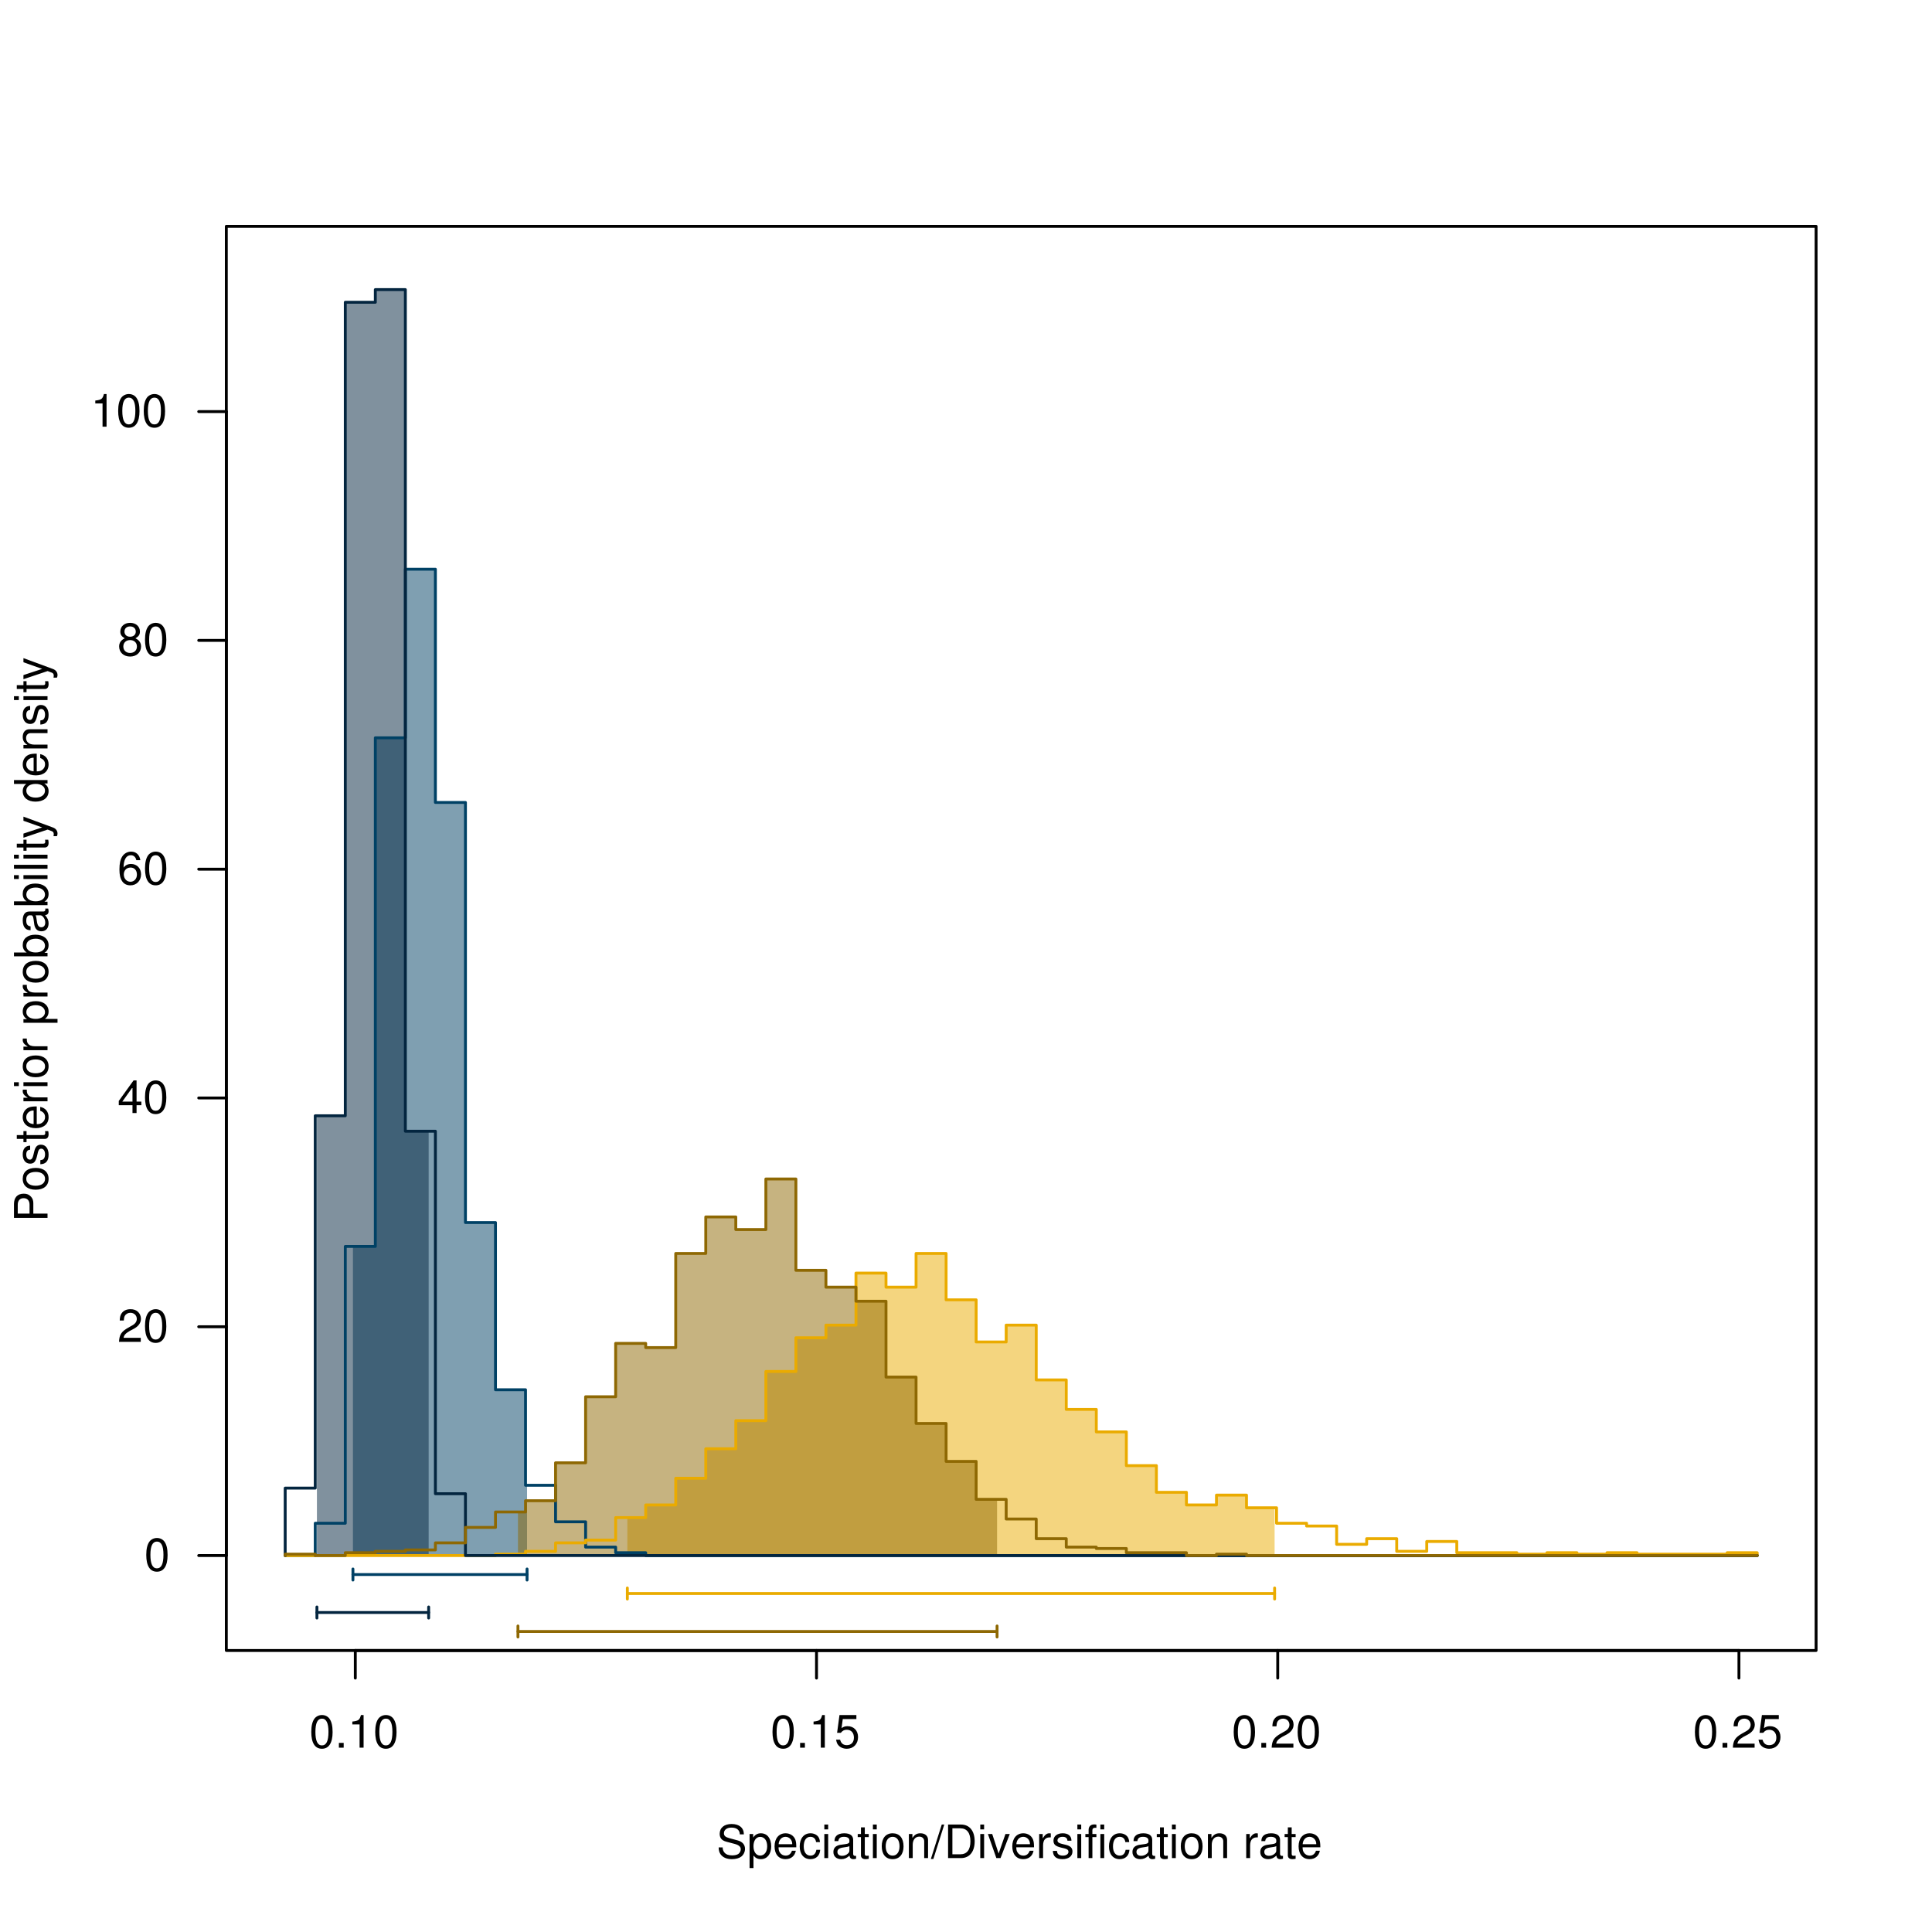 <?xml version="1.0" encoding="UTF-8"?>
<svg xmlns="http://www.w3.org/2000/svg" xmlns:xlink="http://www.w3.org/1999/xlink" width="504pt" height="504pt" viewBox="0 0 504 504" version="1.1">
<defs>
<g>
<symbol overflow="visible" id="glyph0-0">
<path style="stroke:none;" d=""/>
</symbol>
<symbol overflow="visible" id="glyph0-1">
<path style="stroke:none;" d="M 3.297 -8.516 C 2.516 -8.516 1.781 -8.156 1.344 -7.578 C 0.797 -6.828 0.516 -5.688 0.516 -4.109 C 0.516 -1.25 1.469 0.281 3.297 0.281 C 5.094 0.281 6.078 -1.25 6.078 -4.047 C 6.078 -5.703 5.812 -6.797 5.25 -7.578 C 4.812 -8.172 4.109 -8.516 3.297 -8.516 Z M 3.297 -7.578 C 4.438 -7.578 5 -6.422 5 -4.141 C 5 -1.734 4.453 -0.594 3.281 -0.594 C 2.156 -0.594 1.594 -1.781 1.594 -4.109 C 1.594 -6.438 2.156 -7.578 3.297 -7.578 Z "/>
</symbol>
<symbol overflow="visible" id="glyph0-2">
<path style="stroke:none;" d="M 2.297 -1.25 L 1.047 -1.25 L 1.047 0 L 2.297 0 Z "/>
</symbol>
<symbol overflow="visible" id="glyph0-3">
<path style="stroke:none;" d="M 3.109 -6.062 L 3.109 0 L 4.156 0 L 4.156 -8.516 L 3.469 -8.516 C 3.094 -7.203 2.859 -7.016 1.219 -6.812 L 1.219 -6.062 Z "/>
</symbol>
<symbol overflow="visible" id="glyph0-4">
<path style="stroke:none;" d="M 5.719 -8.516 L 1.312 -8.516 L 0.688 -3.875 L 1.656 -3.875 C 2.141 -4.469 2.562 -4.672 3.219 -4.672 C 4.359 -4.672 5.078 -3.891 5.078 -2.625 C 5.078 -1.406 4.375 -0.656 3.219 -0.656 C 2.297 -0.656 1.734 -1.125 1.469 -2.094 L 0.422 -2.094 C 0.562 -1.391 0.688 -1.062 0.938 -0.75 C 1.422 -0.094 2.281 0.281 3.234 0.281 C 4.953 0.281 6.156 -0.969 6.156 -2.766 C 6.156 -4.453 5.047 -5.609 3.406 -5.609 C 2.812 -5.609 2.328 -5.453 1.844 -5.094 L 2.172 -7.469 L 5.719 -7.469 Z "/>
</symbol>
<symbol overflow="visible" id="glyph0-5">
<path style="stroke:none;" d="M 6.078 -1.047 L 1.594 -1.047 C 1.703 -1.734 2.094 -2.188 3.125 -2.797 L 4.328 -3.438 C 5.516 -4.094 6.125 -4.969 6.125 -6.016 C 6.125 -6.719 5.844 -7.375 5.344 -7.844 C 4.844 -8.297 4.219 -8.516 3.406 -8.516 C 2.328 -8.516 1.531 -8.125 1.062 -7.406 C 0.75 -6.953 0.625 -6.422 0.594 -5.562 L 1.656 -5.562 C 1.688 -6.125 1.766 -6.484 1.906 -6.75 C 2.188 -7.266 2.734 -7.578 3.375 -7.578 C 4.328 -7.578 5.047 -6.906 5.047 -5.984 C 5.047 -5.312 4.656 -4.734 3.906 -4.312 L 2.797 -3.688 C 1.016 -2.672 0.5 -1.875 0.406 0 L 6.078 0 Z "/>
</symbol>
<symbol overflow="visible" id="glyph0-6">
<path style="stroke:none;" d="M 3.922 -2.047 L 3.922 0 L 4.984 0 L 4.984 -2.047 L 6.234 -2.047 L 6.234 -2.984 L 4.984 -2.984 L 4.984 -8.516 L 4.203 -8.516 L 0.344 -3.156 L 0.344 -2.047 Z M 3.922 -2.984 L 1.266 -2.984 L 3.922 -6.703 Z "/>
</symbol>
<symbol overflow="visible" id="glyph0-7">
<path style="stroke:none;" d="M 5.969 -6.281 C 5.766 -7.688 4.859 -8.516 3.562 -8.516 C 2.625 -8.516 1.781 -8.047 1.281 -7.297 C 0.75 -6.469 0.516 -5.422 0.516 -3.875 C 0.516 -2.453 0.734 -1.531 1.234 -0.781 C 1.688 -0.094 2.438 0.281 3.375 0.281 C 4.984 0.281 6.156 -0.922 6.156 -2.594 C 6.156 -4.172 5.078 -5.297 3.547 -5.297 C 2.719 -5.297 2.047 -4.969 1.594 -4.344 C 1.609 -6.422 2.281 -7.578 3.484 -7.578 C 4.234 -7.578 4.75 -7.109 4.922 -6.281 Z M 3.422 -4.359 C 4.438 -4.359 5.078 -3.641 5.078 -2.516 C 5.078 -1.438 4.359 -0.656 3.391 -0.656 C 2.406 -0.656 1.656 -1.469 1.656 -2.562 C 1.656 -3.625 2.375 -4.359 3.422 -4.359 Z "/>
</symbol>
<symbol overflow="visible" id="glyph0-8">
<path style="stroke:none;" d="M 4.688 -4.469 C 5.562 -5 5.859 -5.438 5.859 -6.234 C 5.859 -7.578 4.812 -8.516 3.297 -8.516 C 1.797 -8.516 0.75 -7.578 0.75 -6.234 C 0.75 -5.453 1.031 -5.016 1.891 -4.469 C 0.922 -4.016 0.438 -3.297 0.438 -2.359 C 0.438 -0.797 1.625 0.281 3.297 0.281 C 4.984 0.281 6.156 -0.797 6.156 -2.359 C 6.156 -3.297 5.672 -4.016 4.688 -4.469 Z M 3.297 -7.578 C 4.203 -7.578 4.781 -7.047 4.781 -6.219 C 4.781 -5.422 4.188 -4.891 3.297 -4.891 C 2.406 -4.891 1.828 -5.422 1.828 -6.234 C 1.828 -7.047 2.406 -7.578 3.297 -7.578 Z M 3.297 -4.016 C 4.359 -4.016 5.078 -3.344 5.078 -2.344 C 5.078 -1.328 4.359 -0.656 3.281 -0.656 C 2.25 -0.656 1.531 -1.344 1.531 -2.344 C 1.531 -3.344 2.25 -4.016 3.297 -4.016 Z "/>
</symbol>
<symbol overflow="visible" id="glyph0-9">
<path style="stroke:none;" d="M 7.156 -6.188 C 7.141 -7.891 5.969 -8.891 3.953 -8.891 C 2.031 -8.891 0.844 -7.906 0.844 -6.328 C 0.844 -5.25 1.406 -4.578 2.562 -4.281 L 4.734 -3.703 C 5.828 -3.422 6.344 -2.969 6.344 -2.297 C 6.344 -1.828 6.078 -1.344 5.719 -1.078 C 5.359 -0.844 4.812 -0.703 4.109 -0.703 C 3.156 -0.703 2.516 -0.938 2.094 -1.438 C 1.766 -1.828 1.625 -2.25 1.625 -2.781 L 0.578 -2.781 C 0.594 -1.984 0.75 -1.453 1.094 -0.969 C 1.688 -0.156 2.703 0.281 4.031 0.281 C 5.078 0.281 5.922 0.031 6.484 -0.391 C 7.078 -0.859 7.453 -1.641 7.453 -2.406 C 7.453 -3.484 6.781 -4.266 5.594 -4.594 L 3.391 -5.188 C 2.344 -5.469 1.953 -5.812 1.953 -6.484 C 1.953 -7.375 2.734 -7.953 3.906 -7.953 C 5.297 -7.953 6.078 -7.312 6.094 -6.188 Z "/>
</symbol>
<symbol overflow="visible" id="glyph0-10">
<path style="stroke:none;" d="M 0.641 2.609 L 1.656 2.609 L 1.656 -0.656 C 2.188 -0.016 2.766 0.281 3.594 0.281 C 5.203 0.281 6.281 -1.031 6.281 -3.031 C 6.281 -5.141 5.25 -6.469 3.578 -6.469 C 2.719 -6.469 2.047 -6.078 1.578 -5.344 L 1.578 -6.281 L 0.641 -6.281 Z M 3.406 -5.531 C 4.516 -5.531 5.234 -4.562 5.234 -3.062 C 5.234 -1.625 4.5 -0.656 3.406 -0.656 C 2.359 -0.656 1.656 -1.625 1.656 -3.094 C 1.656 -4.578 2.359 -5.531 3.406 -5.531 Z "/>
</symbol>
<symbol overflow="visible" id="glyph0-11">
<path style="stroke:none;" d="M 6.156 -2.812 C 6.156 -3.766 6.078 -4.344 5.906 -4.812 C 5.5 -5.844 4.531 -6.469 3.359 -6.469 C 1.609 -6.469 0.484 -5.125 0.484 -3.062 C 0.484 -1 1.578 0.281 3.344 0.281 C 4.781 0.281 5.766 -0.547 6.031 -1.906 L 5.016 -1.906 C 4.734 -1.078 4.172 -0.641 3.375 -0.641 C 2.734 -0.641 2.203 -0.938 1.859 -1.469 C 1.625 -1.828 1.531 -2.188 1.531 -2.812 Z M 1.547 -3.625 C 1.625 -4.781 2.344 -5.547 3.344 -5.547 C 4.328 -5.547 5.094 -4.734 5.094 -3.703 C 5.094 -3.672 5.094 -3.641 5.078 -3.625 Z "/>
</symbol>
<symbol overflow="visible" id="glyph0-12">
<path style="stroke:none;" d="M 5.656 -4.172 C 5.609 -4.781 5.469 -5.188 5.234 -5.531 C 4.797 -6.125 4.047 -6.469 3.172 -6.469 C 1.469 -6.469 0.375 -5.125 0.375 -3.031 C 0.375 -1.016 1.453 0.281 3.156 0.281 C 4.656 0.281 5.609 -0.625 5.719 -2.156 L 4.719 -2.156 C 4.547 -1.156 4.031 -0.641 3.188 -0.641 C 2.078 -0.641 1.422 -1.547 1.422 -3.031 C 1.422 -4.609 2.062 -5.547 3.156 -5.547 C 4 -5.547 4.531 -5.047 4.641 -4.172 Z "/>
</symbol>
<symbol overflow="visible" id="glyph0-13">
<path style="stroke:none;" d="M 1.797 -6.281 L 0.797 -6.281 L 0.797 0 L 1.797 0 Z M 1.797 -8.75 L 0.797 -8.75 L 0.797 -7.484 L 1.797 -7.484 Z "/>
</symbol>
<symbol overflow="visible" id="glyph0-14">
<path style="stroke:none;" d="M 6.422 -0.594 C 6.312 -0.562 6.266 -0.562 6.203 -0.562 C 5.859 -0.562 5.656 -0.75 5.656 -1.062 L 5.656 -4.75 C 5.656 -5.875 4.844 -6.469 3.297 -6.469 C 2.391 -6.469 1.625 -6.203 1.219 -5.734 C 0.922 -5.406 0.797 -5.047 0.781 -4.422 L 1.781 -4.422 C 1.875 -5.203 2.328 -5.547 3.266 -5.547 C 4.156 -5.547 4.672 -5.203 4.672 -4.609 L 4.672 -4.344 C 4.672 -3.922 4.422 -3.75 3.625 -3.641 C 2.203 -3.469 1.984 -3.422 1.609 -3.266 C 0.875 -2.969 0.5 -2.406 0.5 -1.578 C 0.5 -0.438 1.297 0.281 2.562 0.281 C 3.359 0.281 4 0 4.703 -0.641 C 4.781 -0.016 5.094 0.281 5.734 0.281 C 5.938 0.281 6.094 0.25 6.422 0.172 Z M 4.672 -1.984 C 4.672 -1.641 4.578 -1.438 4.266 -1.156 C 3.859 -0.797 3.375 -0.594 2.781 -0.594 C 2 -0.594 1.547 -0.969 1.547 -1.609 C 1.547 -2.266 1.984 -2.609 3.062 -2.766 C 4.109 -2.906 4.328 -2.953 4.672 -3.109 Z "/>
</symbol>
<symbol overflow="visible" id="glyph0-15">
<path style="stroke:none;" d="M 3.047 -6.281 L 2.016 -6.281 L 2.016 -8.016 L 1.016 -8.016 L 1.016 -6.281 L 0.172 -6.281 L 0.172 -5.469 L 1.016 -5.469 L 1.016 -0.719 C 1.016 -0.078 1.453 0.281 2.234 0.281 C 2.469 0.281 2.719 0.25 3.047 0.188 L 3.047 -0.641 C 2.922 -0.609 2.766 -0.594 2.562 -0.594 C 2.141 -0.594 2.016 -0.719 2.016 -1.156 L 2.016 -5.469 L 3.047 -5.469 Z "/>
</symbol>
<symbol overflow="visible" id="glyph0-16">
<path style="stroke:none;" d="M 3.266 -6.469 C 1.5 -6.469 0.438 -5.203 0.438 -3.094 C 0.438 -0.984 1.484 0.281 3.281 0.281 C 5.047 0.281 6.125 -0.984 6.125 -3.047 C 6.125 -5.219 5.078 -6.469 3.266 -6.469 Z M 3.281 -5.547 C 4.406 -5.547 5.078 -4.625 5.078 -3.062 C 5.078 -1.578 4.375 -0.641 3.281 -0.641 C 2.156 -0.641 1.469 -1.578 1.469 -3.094 C 1.469 -4.609 2.156 -5.547 3.281 -5.547 Z "/>
</symbol>
<symbol overflow="visible" id="glyph0-17">
<path style="stroke:none;" d="M 0.844 -6.281 L 0.844 0 L 1.844 0 L 1.844 -3.469 C 1.844 -4.75 2.516 -5.594 3.547 -5.594 C 4.344 -5.594 4.844 -5.109 4.844 -4.359 L 4.844 0 L 5.844 0 L 5.844 -4.75 C 5.844 -5.797 5.062 -6.469 3.859 -6.469 C 2.922 -6.469 2.312 -6.109 1.766 -5.234 L 1.766 -6.281 Z "/>
</symbol>
<symbol overflow="visible" id="glyph0-18">
<path style="stroke:none;" d="M 2.75 -8.75 L -0.094 0.234 L 0.562 0.234 L 3.406 -8.75 Z "/>
</symbol>
<symbol overflow="visible" id="glyph0-19">
<path style="stroke:none;" d="M 1.062 0 L 4.438 0 C 6.641 0 8 -1.656 8 -4.375 C 8 -7.094 6.656 -8.75 4.438 -8.75 L 1.062 -8.75 Z M 2.188 -0.984 L 2.188 -7.766 L 4.25 -7.766 C 5.969 -7.766 6.891 -6.594 6.891 -4.375 C 6.891 -2.156 5.969 -0.984 4.25 -0.984 Z "/>
</symbol>
<symbol overflow="visible" id="glyph0-20">
<path style="stroke:none;" d="M 3.422 0 L 5.828 -6.281 L 4.703 -6.281 L 2.922 -1.188 L 1.25 -6.281 L 0.125 -6.281 L 2.328 0 Z "/>
</symbol>
<symbol overflow="visible" id="glyph0-21">
<path style="stroke:none;" d="M 0.828 -6.281 L 0.828 0 L 1.844 0 L 1.844 -3.266 C 1.844 -4.156 2.062 -4.75 2.547 -5.094 C 2.859 -5.328 3.156 -5.406 3.859 -5.406 L 3.859 -6.438 C 3.688 -6.453 3.594 -6.469 3.469 -6.469 C 2.812 -6.469 2.328 -6.078 1.75 -5.141 L 1.75 -6.281 Z "/>
</symbol>
<symbol overflow="visible" id="glyph0-22">
<path style="stroke:none;" d="M 5.25 -4.531 C 5.25 -5.766 4.422 -6.469 2.969 -6.469 C 1.516 -6.469 0.562 -5.719 0.562 -4.547 C 0.562 -3.562 1.062 -3.094 2.562 -2.734 L 3.484 -2.516 C 4.188 -2.344 4.469 -2.094 4.469 -1.625 C 4.469 -1.047 3.875 -0.641 3 -0.641 C 2.453 -0.641 2 -0.797 1.75 -1.062 C 1.594 -1.25 1.531 -1.422 1.469 -1.875 L 0.406 -1.875 C 0.453 -0.422 1.266 0.281 2.922 0.281 C 4.5 0.281 5.516 -0.5 5.516 -1.719 C 5.516 -2.656 4.984 -3.172 3.734 -3.469 L 2.766 -3.703 C 1.953 -3.891 1.609 -4.156 1.609 -4.594 C 1.609 -5.172 2.125 -5.547 2.938 -5.547 C 3.75 -5.547 4.172 -5.203 4.203 -4.531 Z "/>
</symbol>
<symbol overflow="visible" id="glyph0-23">
<path style="stroke:none;" d="M 3.094 -6.281 L 2.047 -6.281 L 2.047 -7.266 C 2.047 -7.688 2.297 -7.906 2.75 -7.906 C 2.828 -7.906 2.875 -7.906 3.094 -7.891 L 3.094 -8.719 C 2.875 -8.766 2.734 -8.781 2.531 -8.781 C 1.609 -8.781 1.062 -8.25 1.062 -7.359 L 1.062 -6.281 L 0.219 -6.281 L 0.219 -5.469 L 1.062 -5.469 L 1.062 0 L 2.047 0 L 2.047 -5.469 L 3.094 -5.469 Z "/>
</symbol>
<symbol overflow="visible" id="glyph0-24">
<path style="stroke:none;" d=""/>
</symbol>
<symbol overflow="visible" id="glyph1-0">
<path style="stroke:none;" d=""/>
</symbol>
<symbol overflow="visible" id="glyph1-1">
<path style="stroke:none;" d="M -3.703 -2.203 L -3.703 -4.953 C -3.703 -5.641 -3.906 -6.188 -4.328 -6.641 C -4.812 -7.172 -5.375 -7.406 -6.188 -7.406 C -7.828 -7.406 -8.75 -6.438 -8.75 -4.703 L -8.75 -1.094 L 0 -1.094 L 0 -2.203 Z M -4.688 -2.203 L -7.766 -2.203 L -7.766 -4.531 C -7.766 -5.609 -7.188 -6.234 -6.234 -6.234 C -5.266 -6.234 -4.688 -5.609 -4.688 -4.531 Z "/>
</symbol>
<symbol overflow="visible" id="glyph1-2">
<path style="stroke:none;" d="M -6.469 -3.266 C -6.469 -1.5 -5.203 -0.438 -3.094 -0.438 C -0.984 -0.438 0.281 -1.484 0.281 -3.281 C 0.281 -5.047 -0.984 -6.125 -3.047 -6.125 C -5.219 -6.125 -6.469 -5.078 -6.469 -3.266 Z M -5.547 -3.281 C -5.547 -4.406 -4.625 -5.078 -3.062 -5.078 C -1.578 -5.078 -0.641 -4.375 -0.641 -3.281 C -0.641 -2.156 -1.578 -1.469 -3.094 -1.469 C -4.609 -1.469 -5.547 -2.156 -5.547 -3.281 Z "/>
</symbol>
<symbol overflow="visible" id="glyph1-3">
<path style="stroke:none;" d="M -4.531 -5.25 C -5.766 -5.25 -6.469 -4.422 -6.469 -2.969 C -6.469 -1.516 -5.719 -0.562 -4.547 -0.562 C -3.562 -0.562 -3.094 -1.062 -2.734 -2.562 L -2.516 -3.484 C -2.344 -4.188 -2.094 -4.469 -1.625 -4.469 C -1.047 -4.469 -0.641 -3.875 -0.641 -3 C -0.641 -2.453 -0.797 -2 -1.062 -1.75 C -1.25 -1.594 -1.422 -1.531 -1.875 -1.469 L -1.875 -0.406 C -0.422 -0.453 0.281 -1.266 0.281 -2.922 C 0.281 -4.5 -0.5 -5.516 -1.719 -5.516 C -2.656 -5.516 -3.172 -4.984 -3.469 -3.734 L -3.703 -2.766 C -3.891 -1.953 -4.156 -1.609 -4.594 -1.609 C -5.172 -1.609 -5.547 -2.125 -5.547 -2.938 C -5.547 -3.75 -5.203 -4.172 -4.531 -4.203 Z "/>
</symbol>
<symbol overflow="visible" id="glyph1-4">
<path style="stroke:none;" d="M -6.281 -3.047 L -6.281 -2.016 L -8.016 -2.016 L -8.016 -1.016 L -6.281 -1.016 L -6.281 -0.172 L -5.469 -0.172 L -5.469 -1.016 L -0.719 -1.016 C -0.078 -1.016 0.281 -1.453 0.281 -2.234 C 0.281 -2.469 0.25 -2.719 0.188 -3.047 L -0.641 -3.047 C -0.609 -2.922 -0.594 -2.766 -0.594 -2.562 C -0.594 -2.141 -0.719 -2.016 -1.156 -2.016 L -5.469 -2.016 L -5.469 -3.047 Z "/>
</symbol>
<symbol overflow="visible" id="glyph1-5">
<path style="stroke:none;" d="M -2.812 -6.156 C -3.766 -6.156 -4.344 -6.078 -4.812 -5.906 C -5.844 -5.5 -6.469 -4.531 -6.469 -3.359 C -6.469 -1.609 -5.125 -0.484 -3.062 -0.484 C -1 -0.484 0.281 -1.578 0.281 -3.344 C 0.281 -4.781 -0.547 -5.766 -1.906 -6.031 L -1.906 -5.016 C -1.078 -4.734 -0.641 -4.172 -0.641 -3.375 C -0.641 -2.734 -0.938 -2.203 -1.469 -1.859 C -1.828 -1.625 -2.188 -1.531 -2.812 -1.531 Z M -3.625 -1.547 C -4.781 -1.625 -5.547 -2.344 -5.547 -3.344 C -5.547 -4.328 -4.734 -5.094 -3.703 -5.094 C -3.672 -5.094 -3.641 -5.094 -3.625 -5.078 Z "/>
</symbol>
<symbol overflow="visible" id="glyph1-6">
<path style="stroke:none;" d="M -6.281 -0.828 L 0 -0.828 L 0 -1.844 L -3.266 -1.844 C -4.156 -1.844 -4.75 -2.062 -5.094 -2.547 C -5.328 -2.859 -5.406 -3.156 -5.406 -3.859 L -6.438 -3.859 C -6.453 -3.688 -6.469 -3.594 -6.469 -3.469 C -6.469 -2.812 -6.078 -2.328 -5.141 -1.75 L -6.281 -1.75 Z "/>
</symbol>
<symbol overflow="visible" id="glyph1-7">
<path style="stroke:none;" d="M -6.281 -1.797 L -6.281 -0.797 L 0 -0.797 L 0 -1.797 Z M -8.75 -1.797 L -8.75 -0.797 L -7.484 -0.797 L -7.484 -1.797 Z "/>
</symbol>
<symbol overflow="visible" id="glyph1-8">
<path style="stroke:none;" d=""/>
</symbol>
<symbol overflow="visible" id="glyph1-9">
<path style="stroke:none;" d="M 2.609 -0.641 L 2.609 -1.656 L -0.656 -1.656 C -0.016 -2.188 0.281 -2.766 0.281 -3.594 C 0.281 -5.203 -1.031 -6.281 -3.031 -6.281 C -5.141 -6.281 -6.469 -5.25 -6.469 -3.578 C -6.469 -2.719 -6.078 -2.047 -5.344 -1.578 L -6.281 -1.578 L -6.281 -0.641 Z M -5.531 -3.406 C -5.531 -4.516 -4.562 -5.234 -3.062 -5.234 C -1.625 -5.234 -0.656 -4.5 -0.656 -3.406 C -0.656 -2.359 -1.625 -1.656 -3.094 -1.656 C -4.578 -1.656 -5.531 -2.359 -5.531 -3.406 Z "/>
</symbol>
<symbol overflow="visible" id="glyph1-10">
<path style="stroke:none;" d="M -8.75 -0.641 L 0 -0.641 L 0 -1.547 L -0.797 -1.547 C -0.078 -2.031 0.281 -2.656 0.281 -3.547 C 0.281 -5.203 -1.078 -6.281 -3.172 -6.281 C -5.203 -6.281 -6.469 -5.25 -6.469 -3.594 C -6.469 -2.719 -6.141 -2.109 -5.438 -1.641 L -8.75 -1.641 Z M -5.531 -3.391 C -5.531 -4.516 -4.562 -5.234 -3.062 -5.234 C -1.625 -5.234 -0.656 -4.484 -0.656 -3.391 C -0.656 -2.344 -1.625 -1.641 -3.094 -1.641 C -4.578 -1.641 -5.531 -2.344 -5.531 -3.391 Z "/>
</symbol>
<symbol overflow="visible" id="glyph1-11">
<path style="stroke:none;" d="M -0.594 -6.422 C -0.562 -6.312 -0.562 -6.266 -0.562 -6.203 C -0.562 -5.859 -0.75 -5.656 -1.062 -5.656 L -4.75 -5.656 C -5.875 -5.656 -6.469 -4.844 -6.469 -3.297 C -6.469 -2.391 -6.203 -1.625 -5.734 -1.219 C -5.406 -0.922 -5.047 -0.797 -4.422 -0.781 L -4.422 -1.781 C -5.203 -1.875 -5.547 -2.328 -5.547 -3.266 C -5.547 -4.156 -5.203 -4.672 -4.609 -4.672 L -4.344 -4.672 C -3.922 -4.672 -3.75 -4.422 -3.641 -3.625 C -3.469 -2.203 -3.422 -1.984 -3.266 -1.609 C -2.969 -0.875 -2.406 -0.5 -1.578 -0.5 C -0.438 -0.5 0.281 -1.297 0.281 -2.562 C 0.281 -3.359 0 -4 -0.641 -4.703 C -0.016 -4.781 0.281 -5.094 0.281 -5.734 C 0.281 -5.938 0.25 -6.094 0.172 -6.422 Z M -1.984 -4.672 C -1.641 -4.672 -1.438 -4.578 -1.156 -4.266 C -0.797 -3.859 -0.594 -3.375 -0.594 -2.781 C -0.594 -2 -0.969 -1.547 -1.609 -1.547 C -2.266 -1.547 -2.609 -1.984 -2.766 -3.062 C -2.906 -4.109 -2.953 -4.328 -3.109 -4.672 Z "/>
</symbol>
<symbol overflow="visible" id="glyph1-12">
<path style="stroke:none;" d="M -8.75 -1.828 L -8.75 -0.812 L 0 -0.812 L 0 -1.828 Z "/>
</symbol>
<symbol overflow="visible" id="glyph1-13">
<path style="stroke:none;" d="M -6.281 -4.656 L -1.391 -2.922 L -6.281 -1.312 L -6.281 -0.234 L 0.031 -2.359 L 1.016 -1.984 C 1.469 -1.828 1.625 -1.594 1.625 -1.172 C 1.625 -1.031 1.609 -0.859 1.562 -0.641 L 2.453 -0.641 C 2.562 -0.859 2.609 -1.062 2.609 -1.312 C 2.609 -1.641 2.516 -1.984 2.312 -2.25 C 2.094 -2.562 1.828 -2.75 1.312 -2.938 L -6.281 -5.734 Z "/>
</symbol>
<symbol overflow="visible" id="glyph1-14">
<path style="stroke:none;" d="M -8.75 -5.938 L -8.75 -4.938 L -5.5 -4.938 C -6.125 -4.531 -6.469 -3.859 -6.469 -3.016 C -6.469 -1.375 -5.156 -0.312 -3.156 -0.312 C -1.031 -0.312 0.281 -1.359 0.281 -3.047 C 0.281 -3.906 -0.047 -4.516 -0.828 -5.047 L 0 -5.047 L 0 -5.938 Z M -5.531 -3.188 C -5.531 -4.266 -4.578 -4.938 -3.078 -4.938 C -1.625 -4.938 -0.656 -4.25 -0.656 -3.188 C -0.656 -2.094 -1.625 -1.359 -3.094 -1.359 C -4.562 -1.359 -5.531 -2.094 -5.531 -3.188 Z "/>
</symbol>
<symbol overflow="visible" id="glyph1-15">
<path style="stroke:none;" d="M -6.281 -0.844 L 0 -0.844 L 0 -1.844 L -3.469 -1.844 C -4.75 -1.844 -5.594 -2.516 -5.594 -3.547 C -5.594 -4.344 -5.109 -4.844 -4.359 -4.844 L 0 -4.844 L 0 -5.844 L -4.75 -5.844 C -5.797 -5.844 -6.469 -5.062 -6.469 -3.859 C -6.469 -2.922 -6.109 -2.312 -5.234 -1.766 L -6.281 -1.766 Z "/>
</symbol>
</g>
</defs>
<g id="surface1">
<rect x="0" y="0" width="504" height="504" style="fill:rgb(100%,100%,100%);fill-opacity:1;stroke:none;"/>
<path style="fill:none;stroke-width:0.75;stroke-linecap:round;stroke-linejoin:round;stroke:rgb(0%,0%,0%);stroke-opacity:1;stroke-miterlimit:10;" d="M 92.688 430.559 L 453.637 430.559 "/>
<path style="fill:none;stroke-width:0.75;stroke-linecap:round;stroke-linejoin:round;stroke:rgb(0%,0%,0%);stroke-opacity:1;stroke-miterlimit:10;" d="M 92.688 430.559 L 92.688 437.762 "/>
<path style="fill:none;stroke-width:0.75;stroke-linecap:round;stroke-linejoin:round;stroke:rgb(0%,0%,0%);stroke-opacity:1;stroke-miterlimit:10;" d="M 213.004 430.559 L 213.004 437.762 "/>
<path style="fill:none;stroke-width:0.75;stroke-linecap:round;stroke-linejoin:round;stroke:rgb(0%,0%,0%);stroke-opacity:1;stroke-miterlimit:10;" d="M 333.32 430.559 L 333.32 437.762 "/>
<path style="fill:none;stroke-width:0.75;stroke-linecap:round;stroke-linejoin:round;stroke:rgb(0%,0%,0%);stroke-opacity:1;stroke-miterlimit:10;" d="M 453.637 430.559 L 453.637 437.762 "/>
<g style="fill:rgb(0%,0%,0%);fill-opacity:1;">
  <use xlink:href="#glyph0-1" x="80.688" y="455.916"/>
  <use xlink:href="#glyph0-2" x="87.359" y="455.916"/>
  <use xlink:href="#glyph0-3" x="90.695" y="455.916"/>
  <use xlink:href="#glyph0-1" x="97.367" y="455.916"/>
</g>
<g style="fill:rgb(0%,0%,0%);fill-opacity:1;">
  <use xlink:href="#glyph0-1" x="201.004" y="455.916"/>
  <use xlink:href="#glyph0-2" x="207.676" y="455.916"/>
  <use xlink:href="#glyph0-3" x="211.012" y="455.916"/>
  <use xlink:href="#glyph0-4" x="217.684" y="455.916"/>
</g>
<g style="fill:rgb(0%,0%,0%);fill-opacity:1;">
  <use xlink:href="#glyph0-1" x="321.32" y="455.916"/>
  <use xlink:href="#glyph0-2" x="327.992" y="455.916"/>
  <use xlink:href="#glyph0-5" x="331.328" y="455.916"/>
  <use xlink:href="#glyph0-1" x="338" y="455.916"/>
</g>
<g style="fill:rgb(0%,0%,0%);fill-opacity:1;">
  <use xlink:href="#glyph0-1" x="441.637" y="455.916"/>
  <use xlink:href="#glyph0-2" x="448.309" y="455.916"/>
  <use xlink:href="#glyph0-5" x="451.645" y="455.916"/>
  <use xlink:href="#glyph0-4" x="458.316" y="455.916"/>
</g>
<path style="fill:none;stroke-width:0.75;stroke-linecap:round;stroke-linejoin:round;stroke:rgb(0%,0%,0%);stroke-opacity:1;stroke-miterlimit:10;" d="M 59.039 405.793 L 59.039 107.371 "/>
<path style="fill:none;stroke-width:0.75;stroke-linecap:round;stroke-linejoin:round;stroke:rgb(0%,0%,0%);stroke-opacity:1;stroke-miterlimit:10;" d="M 59.039 405.793 L 51.84 405.793 "/>
<path style="fill:none;stroke-width:0.75;stroke-linecap:round;stroke-linejoin:round;stroke:rgb(0%,0%,0%);stroke-opacity:1;stroke-miterlimit:10;" d="M 59.039 346.109 L 51.84 346.109 "/>
<path style="fill:none;stroke-width:0.75;stroke-linecap:round;stroke-linejoin:round;stroke:rgb(0%,0%,0%);stroke-opacity:1;stroke-miterlimit:10;" d="M 59.039 286.426 L 51.84 286.426 "/>
<path style="fill:none;stroke-width:0.75;stroke-linecap:round;stroke-linejoin:round;stroke:rgb(0%,0%,0%);stroke-opacity:1;stroke-miterlimit:10;" d="M 59.039 226.742 L 51.84 226.742 "/>
<path style="fill:none;stroke-width:0.75;stroke-linecap:round;stroke-linejoin:round;stroke:rgb(0%,0%,0%);stroke-opacity:1;stroke-miterlimit:10;" d="M 59.039 167.059 L 51.84 167.059 "/>
<path style="fill:none;stroke-width:0.75;stroke-linecap:round;stroke-linejoin:round;stroke:rgb(0%,0%,0%);stroke-opacity:1;stroke-miterlimit:10;" d="M 59.039 107.371 L 51.84 107.371 "/>
<g style="fill:rgb(0%,0%,0%);fill-opacity:1;">
  <use xlink:href="#glyph0-1" x="37.641" y="409.729"/>
</g>
<g style="fill:rgb(0%,0%,0%);fill-opacity:1;">
  <use xlink:href="#glyph0-5" x="30.641" y="350.045"/>
  <use xlink:href="#glyph0-1" x="37.312" y="350.045"/>
</g>
<g style="fill:rgb(0%,0%,0%);fill-opacity:1;">
  <use xlink:href="#glyph0-6" x="30.641" y="290.361"/>
  <use xlink:href="#glyph0-1" x="37.312" y="290.361"/>
</g>
<g style="fill:rgb(0%,0%,0%);fill-opacity:1;">
  <use xlink:href="#glyph0-7" x="30.641" y="230.678"/>
  <use xlink:href="#glyph0-1" x="37.312" y="230.678"/>
</g>
<g style="fill:rgb(0%,0%,0%);fill-opacity:1;">
  <use xlink:href="#glyph0-8" x="30.641" y="170.994"/>
  <use xlink:href="#glyph0-1" x="37.312" y="170.994"/>
</g>
<g style="fill:rgb(0%,0%,0%);fill-opacity:1;">
  <use xlink:href="#glyph0-3" x="23.641" y="111.307"/>
  <use xlink:href="#glyph0-1" x="30.312" y="111.307"/>
  <use xlink:href="#glyph0-1" x="36.984" y="111.307"/>
</g>
<path style="fill:none;stroke-width:0.75;stroke-linecap:round;stroke-linejoin:round;stroke:rgb(0%,0%,0%);stroke-opacity:1;stroke-miterlimit:10;" d="M 59.039 430.559 L 473.762 430.559 L 473.762 59.039 L 59.039 59.039 L 59.039 430.559 "/>
<g style="fill:rgb(0%,0%,0%);fill-opacity:1;">
  <use xlink:href="#glyph0-9" x="186.898" y="484.717"/>
  <use xlink:href="#glyph0-10" x="194.902" y="484.717"/>
  <use xlink:href="#glyph0-11" x="201.574" y="484.717"/>
  <use xlink:href="#glyph0-12" x="208.246" y="484.717"/>
  <use xlink:href="#glyph0-13" x="214.246" y="484.717"/>
  <use xlink:href="#glyph0-14" x="216.91" y="484.717"/>
  <use xlink:href="#glyph0-15" x="223.582" y="484.717"/>
  <use xlink:href="#glyph0-13" x="226.918" y="484.717"/>
  <use xlink:href="#glyph0-16" x="229.582" y="484.717"/>
  <use xlink:href="#glyph0-17" x="236.254" y="484.717"/>
  <use xlink:href="#glyph0-18" x="242.926" y="484.717"/>
  <use xlink:href="#glyph0-19" x="246.262" y="484.717"/>
  <use xlink:href="#glyph0-13" x="254.926" y="484.717"/>
  <use xlink:href="#glyph0-20" x="257.59" y="484.717"/>
  <use xlink:href="#glyph0-11" x="263.59" y="484.717"/>
  <use xlink:href="#glyph0-21" x="270.262" y="484.717"/>
  <use xlink:href="#glyph0-22" x="274.258" y="484.717"/>
  <use xlink:href="#glyph0-13" x="280.258" y="484.717"/>
  <use xlink:href="#glyph0-23" x="282.922" y="484.717"/>
  <use xlink:href="#glyph0-13" x="286.258" y="484.717"/>
  <use xlink:href="#glyph0-12" x="288.922" y="484.717"/>
  <use xlink:href="#glyph0-14" x="294.922" y="484.717"/>
  <use xlink:href="#glyph0-15" x="301.594" y="484.717"/>
  <use xlink:href="#glyph0-13" x="304.93" y="484.717"/>
  <use xlink:href="#glyph0-16" x="307.594" y="484.717"/>
  <use xlink:href="#glyph0-17" x="314.266" y="484.717"/>
  <use xlink:href="#glyph0-24" x="320.938" y="484.717"/>
  <use xlink:href="#glyph0-21" x="324.273" y="484.717"/>
  <use xlink:href="#glyph0-14" x="328.27" y="484.717"/>
  <use xlink:href="#glyph0-15" x="334.941" y="484.717"/>
  <use xlink:href="#glyph0-11" x="338.277" y="484.717"/>
</g>
<g style="fill:rgb(0%,0%,0%);fill-opacity:1;">
  <use xlink:href="#glyph1-1" x="12.396" y="318.801"/>
  <use xlink:href="#glyph1-2" x="12.396" y="310.797"/>
  <use xlink:href="#glyph1-3" x="12.396" y="304.125"/>
  <use xlink:href="#glyph1-4" x="12.396" y="298.125"/>
  <use xlink:href="#glyph1-5" x="12.396" y="294.789"/>
  <use xlink:href="#glyph1-6" x="12.396" y="288.117"/>
  <use xlink:href="#glyph1-7" x="12.396" y="284.121"/>
  <use xlink:href="#glyph1-2" x="12.396" y="281.457"/>
  <use xlink:href="#glyph1-6" x="12.396" y="274.785"/>
  <use xlink:href="#glyph1-8" x="12.396" y="270.789"/>
  <use xlink:href="#glyph1-9" x="12.396" y="267.453"/>
  <use xlink:href="#glyph1-6" x="12.396" y="260.781"/>
  <use xlink:href="#glyph1-2" x="12.396" y="256.785"/>
  <use xlink:href="#glyph1-10" x="12.396" y="250.113"/>
  <use xlink:href="#glyph1-11" x="12.396" y="243.441"/>
  <use xlink:href="#glyph1-10" x="12.396" y="236.77"/>
  <use xlink:href="#glyph1-7" x="12.396" y="230.098"/>
  <use xlink:href="#glyph1-12" x="12.396" y="227.434"/>
  <use xlink:href="#glyph1-7" x="12.396" y="224.77"/>
  <use xlink:href="#glyph1-4" x="12.396" y="222.105"/>
  <use xlink:href="#glyph1-13" x="12.396" y="218.77"/>
  <use xlink:href="#glyph1-8" x="12.396" y="212.77"/>
  <use xlink:href="#glyph1-14" x="12.396" y="209.434"/>
  <use xlink:href="#glyph1-5" x="12.396" y="202.762"/>
  <use xlink:href="#glyph1-15" x="12.396" y="196.09"/>
  <use xlink:href="#glyph1-3" x="12.396" y="189.418"/>
  <use xlink:href="#glyph1-7" x="12.396" y="183.418"/>
  <use xlink:href="#glyph1-4" x="12.396" y="180.754"/>
  <use xlink:href="#glyph1-13" x="12.396" y="177.418"/>
</g>
<path style=" stroke:none;fill-rule:nonzero;fill:rgb(0%,25.49%,39.608%);fill-opacity:0.502;" d="M 92.07 405.793 L 92.07 325.156 L 97.91 325.156 L 97.91 192.473 L 105.746 192.473 L 105.746 148.492 L 113.582 148.492 L 113.582 209.336 L 121.422 209.336 L 121.422 318.926 L 129.258 318.926 L 129.258 362.543 L 137.094 362.543 L 137.094 387.465 L 137.492 387.465 L 137.492 405.793 Z "/>
<path style=" stroke:none;fill-rule:nonzero;fill:rgb(91.765%,67.059%,0%);fill-opacity:0.502;" d="M 163.656 405.793 L 163.656 395.895 L 168.441 395.895 L 168.441 392.598 L 176.277 392.598 L 176.277 385.633 L 184.113 385.633 L 184.113 377.938 L 191.949 377.938 L 191.949 370.605 L 199.789 370.605 L 199.789 357.777 L 207.625 357.777 L 207.625 348.98 L 215.461 348.98 L 215.461 345.684 L 223.297 345.684 L 223.297 332.121 L 231.133 332.121 L 231.133 335.785 L 238.973 335.785 L 238.973 326.988 L 246.809 326.988 L 246.809 339.086 L 254.645 339.086 L 254.645 350.078 L 262.48 350.078 L 262.48 345.684 L 270.32 345.684 L 270.32 359.977 L 278.156 359.977 L 278.156 367.672 L 285.992 367.672 L 285.992 373.539 L 293.828 373.539 L 293.828 382.336 L 301.664 382.336 L 301.664 389.297 L 309.504 389.297 L 309.504 392.598 L 317.34 392.598 L 317.34 390.031 L 325.176 390.031 L 325.176 393.332 L 332.508 393.332 L 332.508 405.793 Z "/>
<path style=" stroke:none;fill-rule:nonzero;fill:rgb(1.176%,14.51%,24.706%);fill-opacity:0.502;" d="M 82.676 405.793 L 82.676 291.07 L 90.074 291.07 L 90.074 78.852 L 97.91 78.852 L 97.91 75.551 L 105.746 75.551 L 105.746 295.102 L 111.824 295.102 L 111.824 405.793 Z "/>
<path style=" stroke:none;fill-rule:nonzero;fill:rgb(55.686%,40.784%,1.176%);fill-opacity:0.502;" d="M 135.117 405.793 L 135.117 394.43 L 137.094 394.43 L 137.094 391.496 L 144.93 391.496 L 144.93 381.602 L 152.766 381.602 L 152.766 364.375 L 160.605 364.375 L 160.605 350.445 L 168.441 350.445 L 168.441 351.547 L 176.277 351.547 L 176.277 326.988 L 184.113 326.988 L 184.113 317.461 L 191.949 317.461 L 191.949 320.758 L 199.789 320.758 L 199.789 307.562 L 207.625 307.562 L 207.625 331.387 L 215.461 331.387 L 215.461 335.785 L 223.297 335.785 L 223.297 339.449 L 231.133 339.449 L 231.133 359.242 L 238.973 359.242 L 238.973 371.34 L 246.809 371.34 L 246.809 381.234 L 254.645 381.234 L 254.645 391.133 L 260.105 391.133 L 260.105 405.793 Z "/>
<path style="fill:none;stroke-width:0.75;stroke-linecap:round;stroke-linejoin:round;stroke:rgb(0%,25.49%,39.608%);stroke-opacity:1;stroke-miterlimit:10;" d="M 74.398 405.793 L 82.238 405.793 L 82.238 397.363 L 90.074 397.363 L 90.074 325.156 L 97.91 325.156 L 97.91 192.473 L 105.746 192.473 L 105.746 148.492 L 113.582 148.492 L 113.582 209.336 L 121.422 209.336 L 121.422 318.926 L 129.258 318.926 L 129.258 362.543 L 137.094 362.543 L 137.094 387.465 L 144.93 387.465 L 144.93 396.996 L 152.766 396.996 L 152.766 403.594 L 160.605 403.594 L 160.605 405.059 L 168.441 405.059 L 168.441 405.793 L 458.398 405.793 "/>
<path style="fill:none;stroke-width:0.75;stroke-linecap:round;stroke-linejoin:round;stroke:rgb(91.765%,67.059%,0%);stroke-opacity:1;stroke-miterlimit:10;" d="M 74.398 405.793 L 129.258 405.793 L 129.258 405.426 L 137.094 405.426 L 137.094 404.691 L 144.93 404.691 L 144.93 402.492 L 152.766 402.492 L 152.766 401.762 L 160.605 401.762 L 160.605 395.895 L 168.441 395.895 L 168.441 392.598 L 176.277 392.598 L 176.277 385.633 L 184.113 385.633 L 184.113 377.938 L 191.949 377.938 L 191.949 370.605 L 199.789 370.605 L 199.789 357.777 L 207.625 357.777 L 207.625 348.98 L 215.461 348.98 L 215.461 345.684 L 223.297 345.684 L 223.297 332.121 L 231.133 332.121 L 231.133 335.785 L 238.973 335.785 L 238.973 326.988 L 246.809 326.988 L 246.809 339.086 L 254.645 339.086 L 254.645 350.078 L 262.48 350.078 L 262.48 345.684 L 270.32 345.684 L 270.32 359.977 L 278.156 359.977 L 278.156 367.672 L 285.992 367.672 L 285.992 373.539 L 293.828 373.539 L 293.828 382.336 L 301.664 382.336 L 301.664 389.297 L 309.504 389.297 L 309.504 392.598 L 317.34 392.598 L 317.34 390.031 L 325.176 390.031 L 325.176 393.332 L 333.012 393.332 L 333.012 397.363 L 340.848 397.363 L 340.848 398.094 L 348.688 398.094 L 348.688 402.859 L 356.523 402.859 L 356.523 401.395 L 364.359 401.395 L 364.359 404.691 L 372.195 404.691 L 372.195 402.125 L 380.031 402.125 L 380.031 405.059 L 395.707 405.059 L 395.707 405.426 L 403.543 405.426 L 403.543 405.059 L 411.379 405.059 L 411.379 405.426 L 419.215 405.426 L 419.215 405.059 L 427.055 405.059 L 427.055 405.426 L 450.562 405.426 L 450.562 405.059 L 458.398 405.059 L 458.398 405.793 "/>
<path style="fill:none;stroke-width:0.75;stroke-linecap:round;stroke-linejoin:round;stroke:rgb(1.176%,14.51%,24.706%);stroke-opacity:1;stroke-miterlimit:10;" d="M 74.398 405.793 L 74.398 388.199 L 82.238 388.199 L 82.238 291.07 L 90.074 291.07 L 90.074 78.852 L 97.91 78.852 L 97.91 75.551 L 105.746 75.551 L 105.746 295.102 L 113.582 295.102 L 113.582 389.664 L 121.422 389.664 L 121.422 405.793 L 458.398 405.793 "/>
<path style="fill:none;stroke-width:0.75;stroke-linecap:round;stroke-linejoin:round;stroke:rgb(55.686%,40.784%,1.176%);stroke-opacity:1;stroke-miterlimit:10;" d="M 74.398 405.793 L 74.398 405.426 L 82.238 405.426 L 82.238 405.793 L 90.074 405.793 L 90.074 405.059 L 97.91 405.059 L 97.91 404.691 L 105.746 404.691 L 105.746 404.324 L 113.582 404.324 L 113.582 402.492 L 121.422 402.492 L 121.422 398.461 L 129.258 398.461 L 129.258 394.43 L 137.094 394.43 L 137.094 391.496 L 144.93 391.496 L 144.93 381.602 L 152.766 381.602 L 152.766 364.375 L 160.605 364.375 L 160.605 350.445 L 168.441 350.445 L 168.441 351.547 L 176.277 351.547 L 176.277 326.988 L 184.113 326.988 L 184.113 317.461 L 191.949 317.461 L 191.949 320.758 L 199.789 320.758 L 199.789 307.562 L 207.625 307.562 L 207.625 331.387 L 215.461 331.387 L 215.461 335.785 L 223.297 335.785 L 223.297 339.449 L 231.133 339.449 L 231.133 359.242 L 238.973 359.242 L 238.973 371.34 L 246.809 371.34 L 246.809 381.234 L 254.645 381.234 L 254.645 391.133 L 262.48 391.133 L 262.48 396.262 L 270.32 396.262 L 270.32 401.395 L 278.156 401.395 L 278.156 403.594 L 285.992 403.594 L 285.992 403.961 L 293.828 403.961 L 293.828 405.059 L 309.504 405.059 L 309.504 405.793 L 317.34 405.793 L 317.34 405.426 L 325.176 405.426 L 325.176 405.793 L 458.398 405.793 "/>
<path style="fill:none;stroke-width:0.75;stroke-linecap:round;stroke-linejoin:round;stroke:rgb(0%,25.49%,39.608%);stroke-opacity:1;stroke-miterlimit:10;" d="M 92.07 410.746 L 137.492 410.746 "/>
<path style="fill:none;stroke-width:0.75;stroke-linecap:round;stroke-linejoin:round;stroke:rgb(0%,25.49%,39.608%);stroke-opacity:1;stroke-miterlimit:10;" d="M 92.07 409.305 L 92.07 412.188 "/>
<path style="fill:none;stroke-width:0.75;stroke-linecap:round;stroke-linejoin:round;stroke:rgb(0%,25.49%,39.608%);stroke-opacity:1;stroke-miterlimit:10;" d="M 137.492 412.188 L 137.492 409.305 "/>
<path style="fill:none;stroke-width:0.75;stroke-linecap:round;stroke-linejoin:round;stroke:rgb(91.765%,67.059%,0%);stroke-opacity:1;stroke-miterlimit:10;" d="M 163.656 415.699 L 332.508 415.699 "/>
<path style="fill:none;stroke-width:0.75;stroke-linecap:round;stroke-linejoin:round;stroke:rgb(91.765%,67.059%,0%);stroke-opacity:1;stroke-miterlimit:10;" d="M 163.656 414.258 L 163.656 417.141 "/>
<path style="fill:none;stroke-width:0.75;stroke-linecap:round;stroke-linejoin:round;stroke:rgb(91.765%,67.059%,0%);stroke-opacity:1;stroke-miterlimit:10;" d="M 332.508 417.141 L 332.508 414.258 "/>
<path style="fill:none;stroke-width:0.75;stroke-linecap:round;stroke-linejoin:round;stroke:rgb(1.176%,14.51%,24.706%);stroke-opacity:1;stroke-miterlimit:10;" d="M 82.676 420.652 L 111.824 420.652 "/>
<path style="fill:none;stroke-width:0.75;stroke-linecap:round;stroke-linejoin:round;stroke:rgb(1.176%,14.51%,24.706%);stroke-opacity:1;stroke-miterlimit:10;" d="M 82.676 419.211 L 82.676 422.094 "/>
<path style="fill:none;stroke-width:0.75;stroke-linecap:round;stroke-linejoin:round;stroke:rgb(1.176%,14.51%,24.706%);stroke-opacity:1;stroke-miterlimit:10;" d="M 111.824 422.094 L 111.824 419.211 "/>
<path style="fill:none;stroke-width:0.75;stroke-linecap:round;stroke-linejoin:round;stroke:rgb(55.686%,40.784%,1.176%);stroke-opacity:1;stroke-miterlimit:10;" d="M 135.117 425.605 L 260.105 425.605 "/>
<path style="fill:none;stroke-width:0.75;stroke-linecap:round;stroke-linejoin:round;stroke:rgb(55.686%,40.784%,1.176%);stroke-opacity:1;stroke-miterlimit:10;" d="M 135.117 424.168 L 135.117 427.047 "/>
<path style="fill:none;stroke-width:0.75;stroke-linecap:round;stroke-linejoin:round;stroke:rgb(55.686%,40.784%,1.176%);stroke-opacity:1;stroke-miterlimit:10;" d="M 260.105 427.047 L 260.105 424.168 "/>
</g>
</svg>
